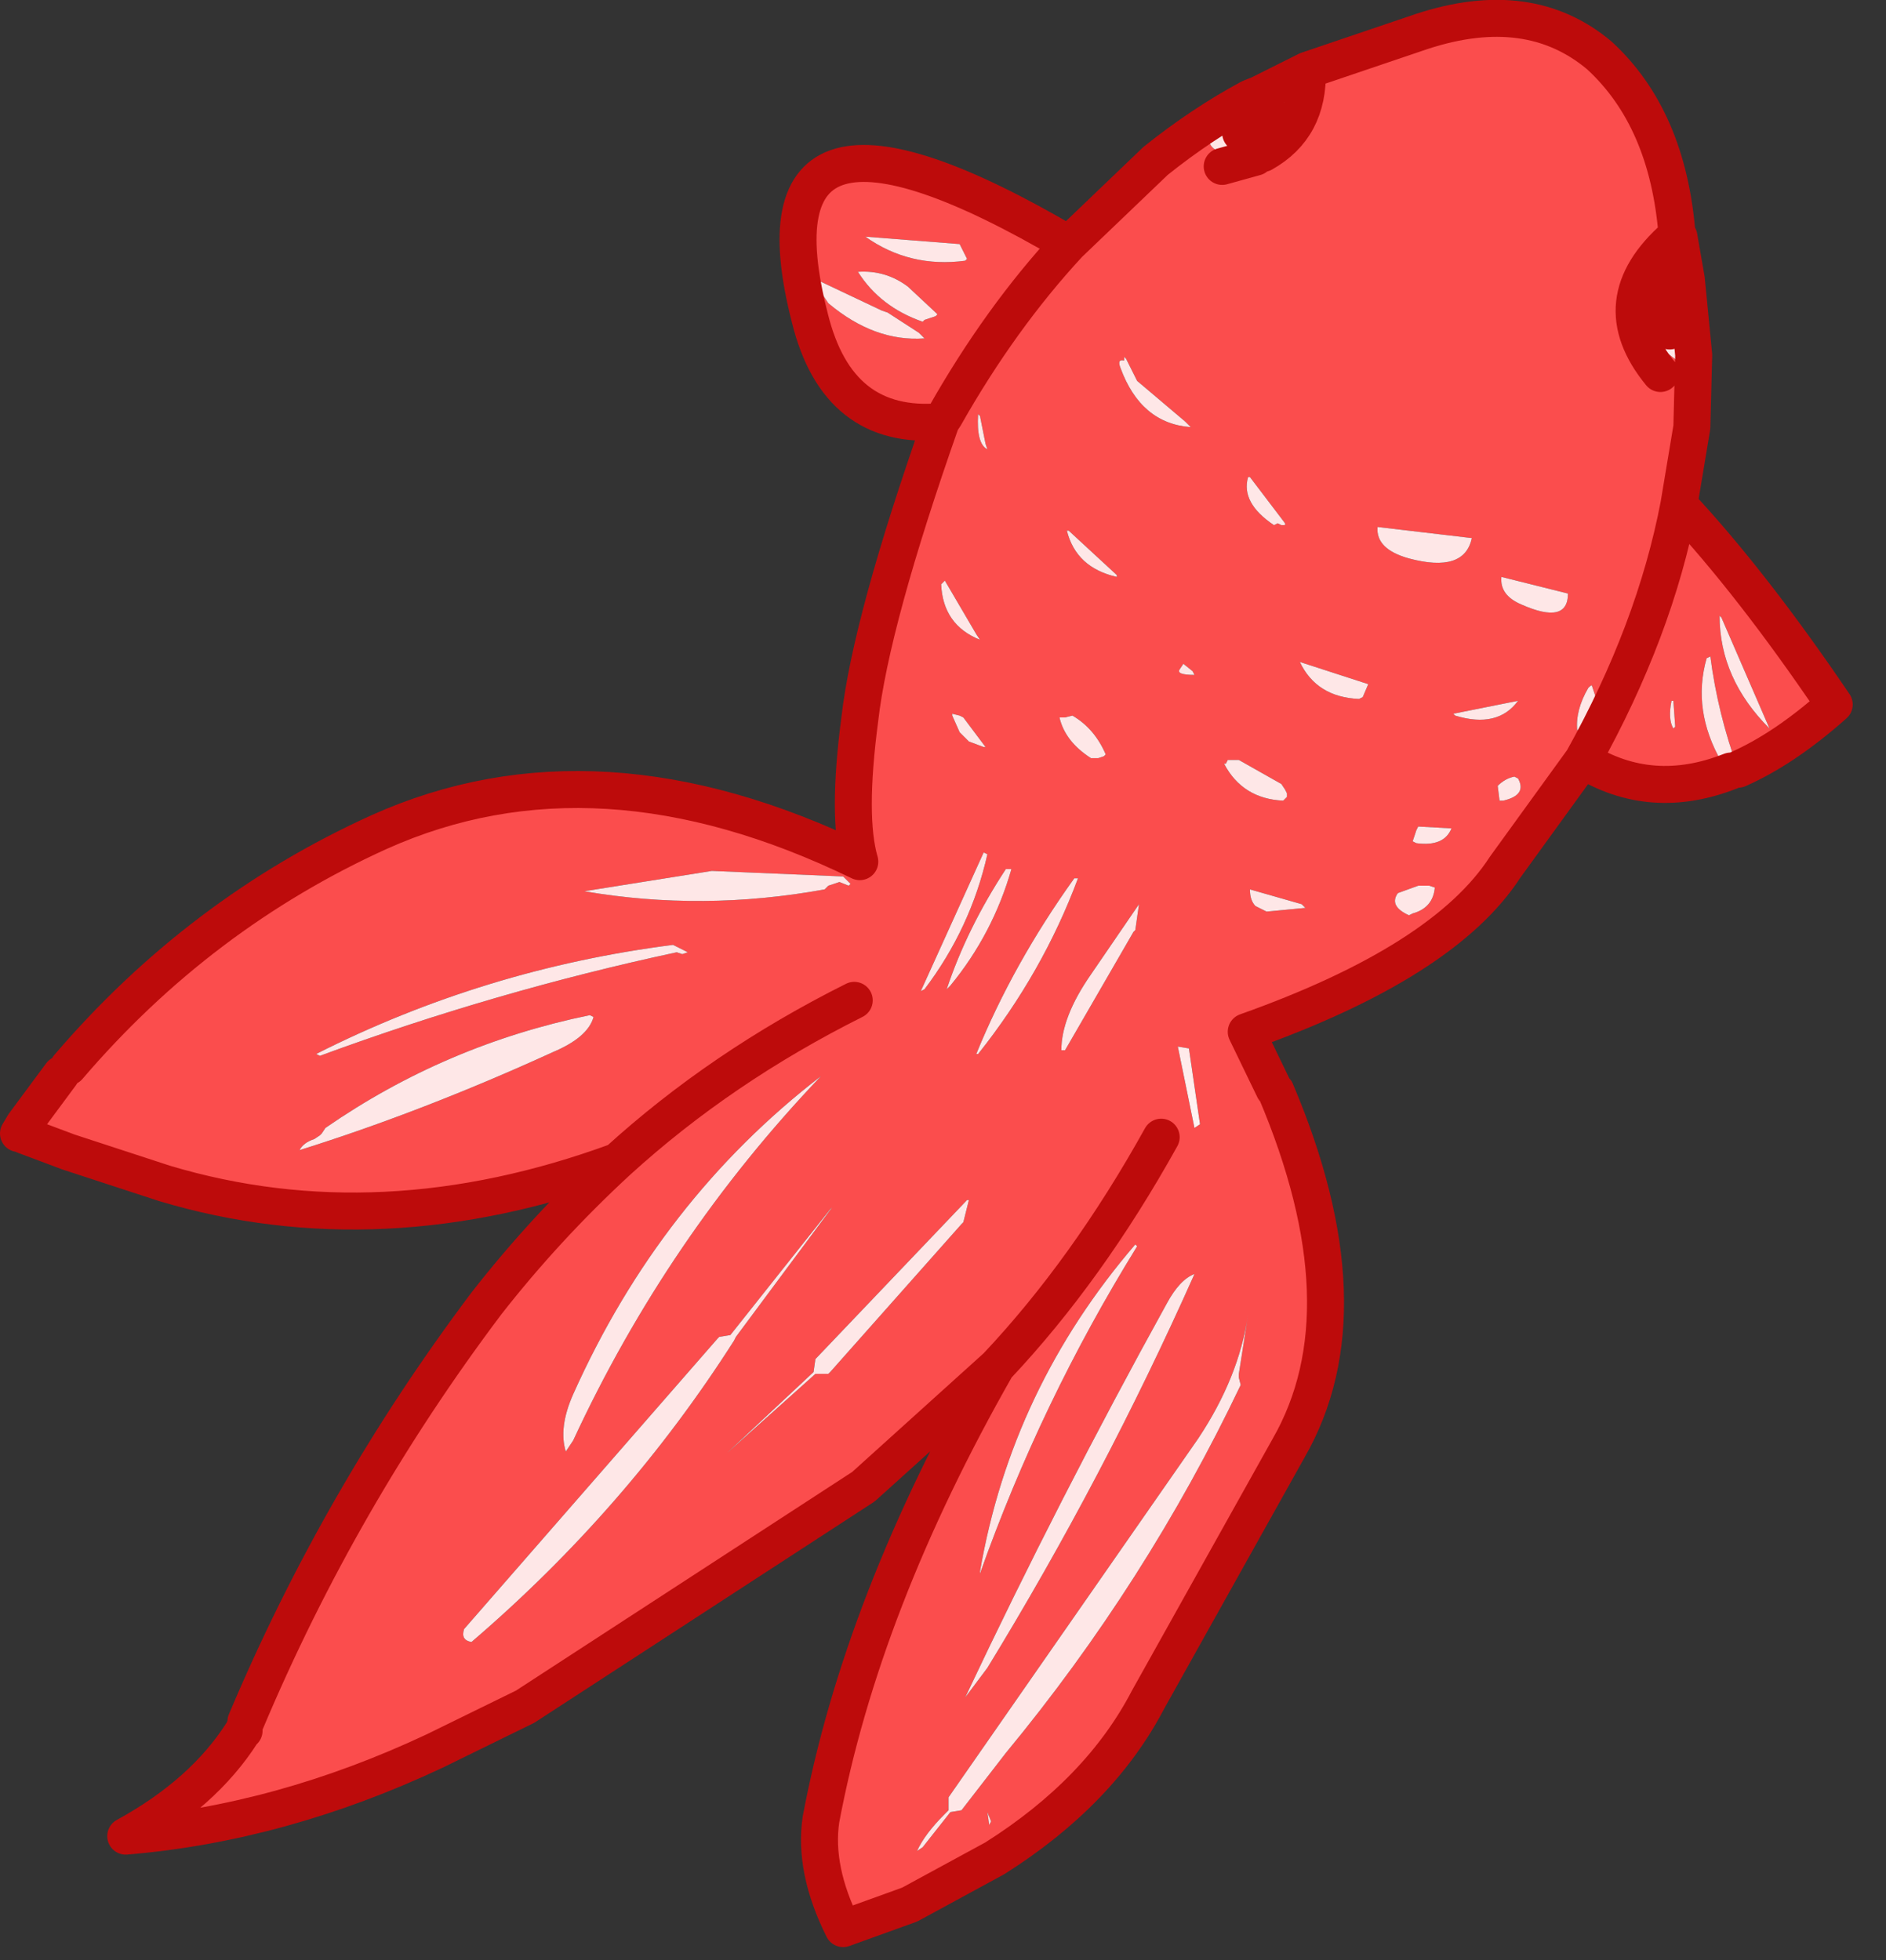 <?xml version="1.0" encoding="utf-8"?>
<svg version="1.1" id="Layer_1"
xmlns="http://www.w3.org/2000/svg"
xmlns:xlink="http://www.w3.org/1999/xlink"
xmlns:author="http://www.sothink.com"
width="51px" height="53px"
xml:space="preserve">
<rect width="100%" height="100%" fill="#333333" stroke="none"/>
<g id="1047" transform="matrix(1, 0, 0, 1, -236.75, -251.45)">
<path style="fill:#FB4D4D;fill-opacity:1" d="M281.7,260.2L281.65 260.05L281.65 259.65Q282.05 258.95 281.9 258.55L281.7 258.6Q281.2 259.05 281.05 259.7L281.25 260.55L282.1 261.2L282.3 261.15L282.4 260.85L281.9 260.4L281.7 260.2M237.4,281.85L238.4 280.5L237.9 280.8L237.8 280.8L238.6 280.3Q242.15 276.15 247 273.95Q252.9 271.3 260 274.75Q259.65 273.55 260 270.9Q260.3 268.25 262.2 262.85Q259.4 263.1 258.65 260.05Q256.8 252.85 265.65 258.05L268 255.8Q269.25 254.8 270.55 254.1L271 254.35L270.8 254L272.1 253.35L275.2 252.3Q278.1 251.35 280 252.95Q281.85 254.65 282.1 257.8L282.05 257.85L282.15 257.85L282.35 259L282.55 261.05L282.5 263L282.15 265.1Q284.15 267.25 286.35 270.5Q285 271.7 283.75 272.25Q283.2 270.75 283 269.2L282.9 269.25Q282.5 270.65 283.3 272.05L283.55 272.3Q281.4 273.15 279.55 272L277.45 274.9Q275.8 277.45 270.45 279.35L271.2 280.9L271 281.05L271.25 280.95Q273.75 286.85 271.6 290.6L267.8 297.4Q266.5 299.9 263.65 301.7L261.35 302.95L259.55 303.6Q258.75 302 258.95 300.65Q260.05 294.8 263.7 288.4L260.1 291.65L250.95 297.6L248.5 298.8Q244.35 300.75 240.15 301.1Q242.25 299.95 243.3 298.3L243.35 298.25L243.35 298.2L243.25 298.15L243.4 298Q245.95 291.95 249.9 286.7Q251.5 284.65 253.45 282.85Q247.05 285.2 241.2 283.45L238.6 282.6L237.4 282.15L237.5 281.85L237.4 281.85M270.75,255.65L270.8 255.6L270.9 255.6L270.95 255.2L271.75 254.45L271.7 254.4L271.8 254.25Q271.75 254.15 271.7 254.2L271.25 254.6L271.35 254.45L271.4 254.4L271.55 254.05L271.5 254Q271.2 254.1 271.25 254.35L270.9 255.05L270.35 255.05L270.3 255.05L270.2 255.05L269.5 255L269.45 255.15Q269.4 255.4 269.7 255.55L270.15 255.55L270.7 255.7L270.75 255.65M271.5,265.6L270.55 264.35L270.5 264.35Q270.3 265.05 271.2 265.65L271.3 265.6L271.4 265.65L271.5 265.65L271.5 265.6M268.8,262.85L267.5 261.75L267.2 261.15L267.15 261.1L267.15 261.2Q266.95 261.15 267.05 261.4Q267.6 262.9 268.95 263L268.8 262.85M263.25,262.7L263.2 262.65Q263.15 263.45 263.45 263.6L263.4 263.45L263.25 262.7M265.6,265.8Q265.85 266.8 266.95 267.05L266.95 267L265.65 265.8L265.6 265.8M265.55,270.85L265.4 270.85Q265.55 271.5 266.25 271.95L266.45 271.95L266.6 271.9L266.65 271.85Q266.35 271.15 265.75 270.8L265.55 270.85M263.4,271.65L262.8 270.85L262.7 270.8L262.5 270.75L262.5 270.8L262.7 271.25L262.95 271.5L263.35 271.65L263.4 271.65M269.85,272.1Q270.35 273.05 271.45 273.1L271.55 273L271.55 272.9L271.5 272.8L271.4 272.65L270.25 272L270 272L269.95 272L269.9 272.1L269.85 272.1M268.75,269.4L268.65 269.55Q268.55 269.7 269.05 269.7L269 269.6L268.75 269.4M274,265.7Q273.95 266.3 274.85 266.55Q276.35 266.95 276.55 266L274 265.7M273.75,269.95L271.9 269.35Q272.35 270.3 273.5 270.35L273.6 270.3L273.75 269.95M276.1,270.8Q277.25 271.15 277.8 270.4L276.05 270.75L276.1 270.8M277.9,267.8Q279.15 268.35 279.15 267.5L277.35 267.05Q277.3 267.55 277.9 267.8M283.25,268.1Q283.25 269.8 284.6 271.15L283.3 268.15L283.25 268.1M279.7,270.05Q279.35 270.65 279.4 271.2L279.55 271.1L279.9 270.45L279.9 270.3L279.8 270Q279.8 269.95 279.7 270.05M282,270.4L281.95 270.4Q281.85 270.9 282 271.15L282.05 271.1L282 270.4M262.7,258.05L260.15 257.85Q261.35 258.7 262.85 258.5L262.9 258.45L262.7 258.05M259.15,259.65Q260.4 260.7 261.75 260.6L261.6 260.45L260.75 259.9L260.6 259.85L258.7 258.95L258.95 259.35L259.15 259.65M259.95,258.8Q260.55 259.75 261.7 260.15L261.75 260.1L262.05 260L262.1 259.95L262.05 259.9L261.3 259.2Q260.7 258.75 259.95 258.8M262.2,267.25Q262.25 268.35 263.25 268.75L263.15 268.6L262.3 267.15L262.2 267.25M261.75,278.2Q263 276.55 263.45 274.55L263.35 274.5L261.65 278.25L261.75 278.2M262.45,278.1Q263.6 276.7 264.1 274.95L263.95 274.95Q262.9 276.55 262.35 278.2L262.45 278.1M259.7,275.4L259.75 275.35L259.55 275.15L256 275L252.55 275.55Q255.75 276.1 259.05 275.5L259.15 275.4L259.45 275.3L259.7 275.4M254.95,277Q249.85 277.65 245.3 279.95L245.4 280Q250.15 278.25 255.05 277.2L255.2 277.25L255.35 277.2L254.95 277M262.95,283.9L262.9 283.9L258.8 288.2L258.75 288.55L256.4 290.75L258.8 288.6L259.15 288.6L259.2 288.55L262.75 284.55L262.8 284.5L262.95 283.9M263.2,279.95Q264.95 277.75 265.9 275.2L265.8 275.2Q264.15 277.5 263.15 279.95L263.2 279.95M259.2,284.15L256.5 287.55L256.2 287.6L256.15 287.65L249.3 295.5Q249.2 295.8 249.5 295.85Q253.7 292.25 256.6 287.7L256.65 287.6L259.25 284.1L259.2 284.15M244.85,282.55Q248.2 281.5 251.7 279.9Q252.65 279.5 252.8 278.95L252.7 278.9Q248.8 279.7 245.55 281.95L245.45 282.1L245.4 282.15L245.25 282.25Q244.95 282.35 244.85 282.55M252.25,290.4Q254.8 284.9 258.95 280.55Q254.6 283.9 252.25 289.15Q251.85 290.05 252.05 290.7L252.25 290.4M277.7,272.45Q277.45 272.5 277.25 272.7L277.3 273.1L277.4 273.1Q278.05 272.95 277.8 272.5L277.7 272.45M275.05,274.25Q275.8 274.35 276 273.85L275.1 273.8L275.05 273.9L274.95 274.2L275.05 274.25M275.1,275.4L274.55 275.6Q274.3 275.95 274.85 276.2L274.95 276.15Q275.5 276 275.55 275.45L275.4 275.4L275.1 275.4M270.7,275.95L271 276.1L272.05 276L271.95 275.9L270.55 275.5Q270.55 275.8 270.7 275.95M267.45,276.6L267.55 275.9L266.25 277.8Q265.45 278.95 265.45 279.85L265.55 279.85L267.4 276.65L267.45 276.6M268.9,279.8L268.6 279.75L269.05 281.95L269.2 281.85L268.9 279.8M269.15,290.35L262.4 300.05L262.4 300.15L262.4 300.4L262.3 300.5Q261.75 301.05 261.55 301.5L261.7 301.4L262.45 300.45L262.75 300.4L263.95 298.85Q267.75 294.25 270.3 288.9L270.25 288.7L270.25 288.6L270.5 287Q270.25 288.7 269.15 290.35M267.45,285.1Q264.1 289 263.25 293.95L263.25 294Q264.9 289.35 267.5 285.15L267.45 285.1M268.3,286.7Q265.4 291.95 262.85 297.35L263.45 296.55Q266.6 291.4 269.05 285.9Q268.65 286.05 268.3 286.7M263.45,300.45L263.5 300.8L263.55 300.7L263.45 300.45" />
<path style="fill:#FEE7E7;fill-opacity:1" d="M281.9,260.4L282.4 260.85L282.3 261.15L282.1 261.2L281.25 260.55L281.05 259.7Q281.2 259.05 281.7 258.6L281.9 258.55Q282.05 258.95 281.65 259.65L281.65 260.05L281.7 260.2L281.9 260.4M270.7,255.7L270.15 255.55L269.7 255.55Q269.4 255.4 269.45 255.15L269.5 255L270.2 255.05L270.3 255.05L270.35 255.05L270.9 255.05L271.25 254.35Q271.2 254.1 271.5 254L271.55 254.05L271.4 254.4L271.35 254.45L271.25 254.6L271.7 254.2Q271.75 254.15 271.8 254.25L271.7 254.4L271.75 254.45L270.95 255.2L270.9 255.6L270.8 255.6L270.75 255.65L270.7 255.7M271.5,265.65L271.4 265.65L271.3 265.6L271.2 265.65Q270.3 265.05 270.5 264.35L270.55 264.35L271.5 265.6L271.5 265.65M268.95,263Q267.6 262.9 267.05 261.4Q266.95 261.15 267.15 261.2L267.15 261.1L267.2 261.15L267.5 261.75L268.8 262.85L268.95 263M263.4,263.45L263.45 263.6Q263.15 263.45 263.2 262.65L263.25 262.7L263.4 263.45M265.65,265.8L266.95 267L266.95 267.05Q265.85 266.8 265.6 265.8L265.65 265.8M265.75,270.8Q266.35 271.15 266.65 271.85L266.6 271.9L266.45 271.95L266.25 271.95Q265.55 271.5 265.4 270.85L265.55 270.85L265.75 270.8M263.35,271.65L262.95 271.5L262.7 271.25L262.5 270.8L262.5 270.75L262.7 270.8L262.8 270.85L263.4 271.65L263.35 271.65M269.9,272.1L269.95 272L270 272L270.25 272L271.4 272.65L271.5 272.8L271.55 272.9L271.55 273L271.45 273.1Q270.35 273.05 269.85 272.1L269.9 272.1M269,269.6L269.05 269.7Q268.55 269.7 268.65 269.55L268.75 269.4L269 269.6M283.75,272.25L283.7 272.25L283.75 272.35L283.55 272.3L283.3 272.05Q282.5 270.65 282.9 269.25L283 269.2Q283.2 270.75 283.75 272.25M276.55,266Q276.35 266.95 274.85 266.55Q273.95 266.3 274 265.7L276.55 266M273.6,270.3L273.5 270.35Q272.35 270.3 271.9 269.35L273.75 269.95L273.6 270.3M276.05,270.75L277.8 270.4Q277.25 271.15 276.1 270.8L276.05 270.75M277.35,267.05L279.15 267.5Q279.15 268.35 277.9 267.8Q277.3 267.55 277.35 267.05M283.3,268.15L284.6 271.15Q283.25 269.8 283.25 268.1L283.3 268.15M279.8,270L279.9 270.3L279.9 270.45L279.55 271.1L279.4 271.2Q279.35 270.65 279.7 270.05Q279.8 269.95 279.8 270M282.05,271.1L282 271.15Q281.85 270.9 281.95 270.4L282 270.4L282.05 271.1M262.9,258.45L262.85 258.5Q261.35 258.7 260.15 257.85L262.7 258.05L262.9 258.45M258.95,259.35L258.7 258.95L260.6 259.85L260.75 259.9L261.6 260.45L261.75 260.6Q260.4 260.7 259.15 259.65L258.95 259.35M261.3,259.2L262.05 259.9L262.1 259.95L262.05 260L261.75 260.1L261.7 260.15Q260.55 259.75 259.95 258.8Q260.7 258.75 261.3 259.2M262.3,267.15L263.15 268.6L263.25 268.75Q262.25 268.35 262.2 267.25L262.3 267.15M261.65,278.25L263.35 274.5L263.45 274.55Q263 276.55 261.75 278.2L261.65 278.25M262.35,278.2Q262.9 276.55 263.95 274.95L264.1 274.95Q263.6 276.7 262.45 278.1L262.35 278.2M259.45,275.3L259.15 275.4L259.05 275.5Q255.75 276.1 252.55 275.55L256 275L259.55 275.15L259.75 275.35L259.7 275.4L259.45 275.3M255.35,277.2L255.2 277.25L255.05 277.2Q250.15 278.25 245.4 280L245.3 279.95Q249.85 277.65 254.95 277L255.35 277.2M262.8,284.5L262.75 284.55L259.2 288.55L259.15 288.6L258.8 288.6L256.4 290.75L258.75 288.55L258.8 288.2L262.9 283.9L262.95 283.9L262.8 284.5M263.15,279.95Q264.15 277.5 265.8 275.2L265.9 275.2Q264.95 277.75 263.2 279.95L263.15 279.95M259.25,284.1L256.65 287.6L256.6 287.7Q253.7 292.25 249.5 295.85Q249.2 295.8 249.3 295.5L256.15 287.65L256.2 287.6L256.5 287.55L259.2 284.15L259.25 284.1M245.25,282.25L245.4 282.15L245.45 282.1L245.55 281.95Q248.8 279.7 252.7 278.9L252.8 278.95Q252.65 279.5 251.7 279.9Q248.2 281.5 244.85 282.55Q244.95 282.35 245.25 282.25M252.05,290.7Q251.85 290.05 252.25 289.15Q254.6 283.9 258.95 280.55Q254.8 284.9 252.25 290.4L252.05 290.7M277.8,272.5Q278.05 272.95 277.4 273.1L277.3 273.1L277.25 272.7Q277.45 272.5 277.7 272.45L277.8 272.5M274.95,274.2L275.05 273.9L275.1 273.8L276 273.85Q275.8 274.35 275.05 274.25L274.95 274.2M275.4,275.4L275.55 275.45Q275.5 276 274.95 276.15L274.85 276.2Q274.3 275.95 274.55 275.6L275.1 275.4L275.4 275.4M270.55,275.5L271.95 275.9L272.05 276L271 276.1L270.7 275.95Q270.55 275.8 270.55 275.5M267.4,276.65L265.55 279.85L265.45 279.85Q265.45 278.95 266.25 277.8L267.55 275.9L267.45 276.6L267.4 276.65M270.5,287L270.25 288.6L270.25 288.7L270.3 288.9Q267.75 294.25 263.95 298.85L262.75 300.4L262.45 300.45L261.7 301.4L261.55 301.5Q261.75 301.05 262.3 300.5L262.4 300.4L262.4 300.15L262.4 300.05L269.15 290.35Q270.25 288.7 270.5 287M267.5,285.15Q264.9 289.35 263.25 294L263.25 293.95Q264.1 289 267.45 285.1L267.5 285.15M269.05,285.9Q266.6 291.4 263.45 296.55L262.85 297.35Q265.4 291.95 268.3 286.7Q268.65 286.05 269.05 285.9" />
<radialGradient
id="RadialGradID_3298" gradientUnits="userSpaceOnUse" gradientTransform="matrix(0.028, 0.016, -0.016, 0.028, 275.15, 258.45)" spreadMethod ="pad" cx="0" cy="0" r="819.2" fx="0" fy="0" >
<stop  offset="0"  style="stop-color:#FC7474;stop-opacity:1" />
<stop  offset="1"  style="stop-color:#FFFFFF;stop-opacity:1" />
</radialGradient>
<path style="fill:url(#RadialGradID_3298) " d="M270.55,254.1L270.8 254L271 254.35L270.55 254.1M269.2,281.85L269.05 281.95L268.6 279.75L268.9 279.8L269.2 281.85" />
<radialGradient
id="RadialGradID_3299" gradientUnits="userSpaceOnUse" gradientTransform="matrix(0.021, 0.012, -0.012, 0.021, 268.85, 285.85)" spreadMethod ="pad" cx="0" cy="0" r="819.2" fx="0" fy="0" >
<stop  offset="0"  style="stop-color:#FC7474;stop-opacity:1" />
<stop  offset="1"  style="stop-color:#FFFFFF;stop-opacity:1" />
</radialGradient>
<path style="fill:url(#RadialGradID_3299) " d="M271,281.05L271.2 280.9L271.25 280.95L271 281.05M263.55,300.7L263.5 300.8L263.45 300.45L263.55 300.7" />
<radialGradient
id="RadialGradID_3300" gradientUnits="userSpaceOnUse" gradientTransform="matrix(0.02, 0.011, -0.011, 0.02, 255.5, 278.8)" spreadMethod ="pad" cx="0" cy="0" r="819.2" fx="0" fy="0" >
<stop  offset="0"  style="stop-color:#FC7474;stop-opacity:1" />
<stop  offset="1"  style="stop-color:#FFFFFF;stop-opacity:1" />
</radialGradient>
<path style="fill:url(#RadialGradID_3300) " d="M237.5,281.85L237.4 282.15L237.3 282.1L237.25 282.1L237.4 281.85L237.5 281.85" />
<path style="fill:none;stroke-width:1;stroke-linecap:round;stroke-linejoin:round;stroke-miterlimit:3;stroke:#BD0B0B;stroke-opacity:1" d="M281.9,260.4Q281.5 259.5 282.35 259L282.15 257.85M238.6,280.3Q242.15 276.15 247 273.95Q252.9 271.3 260 274.75Q259.65 273.55 260 270.9Q260.3 268.25 262.2 262.85Q259.4 263.1 258.65 260.05Q256.8 252.85 265.65 258.05L268 255.8Q269.25 254.8 270.55 254.1L270.8 254L272.1 253.35L275.2 252.3Q278.1 251.35 280 252.95Q281.85 254.65 282.1 257.8L282.05 257.85Q280.05 259.6 281.65 261.55M282.1,257.8L282.15 257.85M271,254.35Q270.8 255.05 270.35 255.05M270.9,255.6Q272.15 254.9 272.1 253.35M270.3,255.05L270.35 255.05M270.7,255.7L269.8 255.95M282.35,259L282.55 261.05L282.5 263L282.15 265.1Q284.15 267.25 286.35 270.5Q285 271.7 283.75 272.25M283.55,272.3Q281.4 273.15 279.55 272L277.45 274.9Q275.8 277.45 270.45 279.35L271.2 280.9L271.25 280.95Q273.75 286.85 271.6 290.6L267.8 297.4Q266.5 299.9 263.65 301.7L261.35 302.95L259.55 303.6Q258.75 302 258.95 300.65Q260.05 294.8 263.7 288.4L260.1 291.65L250.95 297.6L248.5 298.8Q244.35 300.75 240.15 301.1Q242.25 299.95 243.3 298.3L243.35 298.25L243.35 298.2M243.4,298Q245.95 291.95 249.9 286.7Q251.5 284.65 253.45 282.85Q247.05 285.2 241.2 283.45L238.6 282.6L237.4 282.15L237.3 282.1L237.25 282.1L237.4 281.85L238.4 280.5M282.15,265.1Q281.5 268.5 279.55 272M262.2,262.85L262.3 262.7Q263.8 260.05 265.65 258.05M259.85,278.5Q256.25 280.3 253.45 282.85M268.15,282.2Q266.15 285.8 263.7 288.4" />
</g>
</svg>
